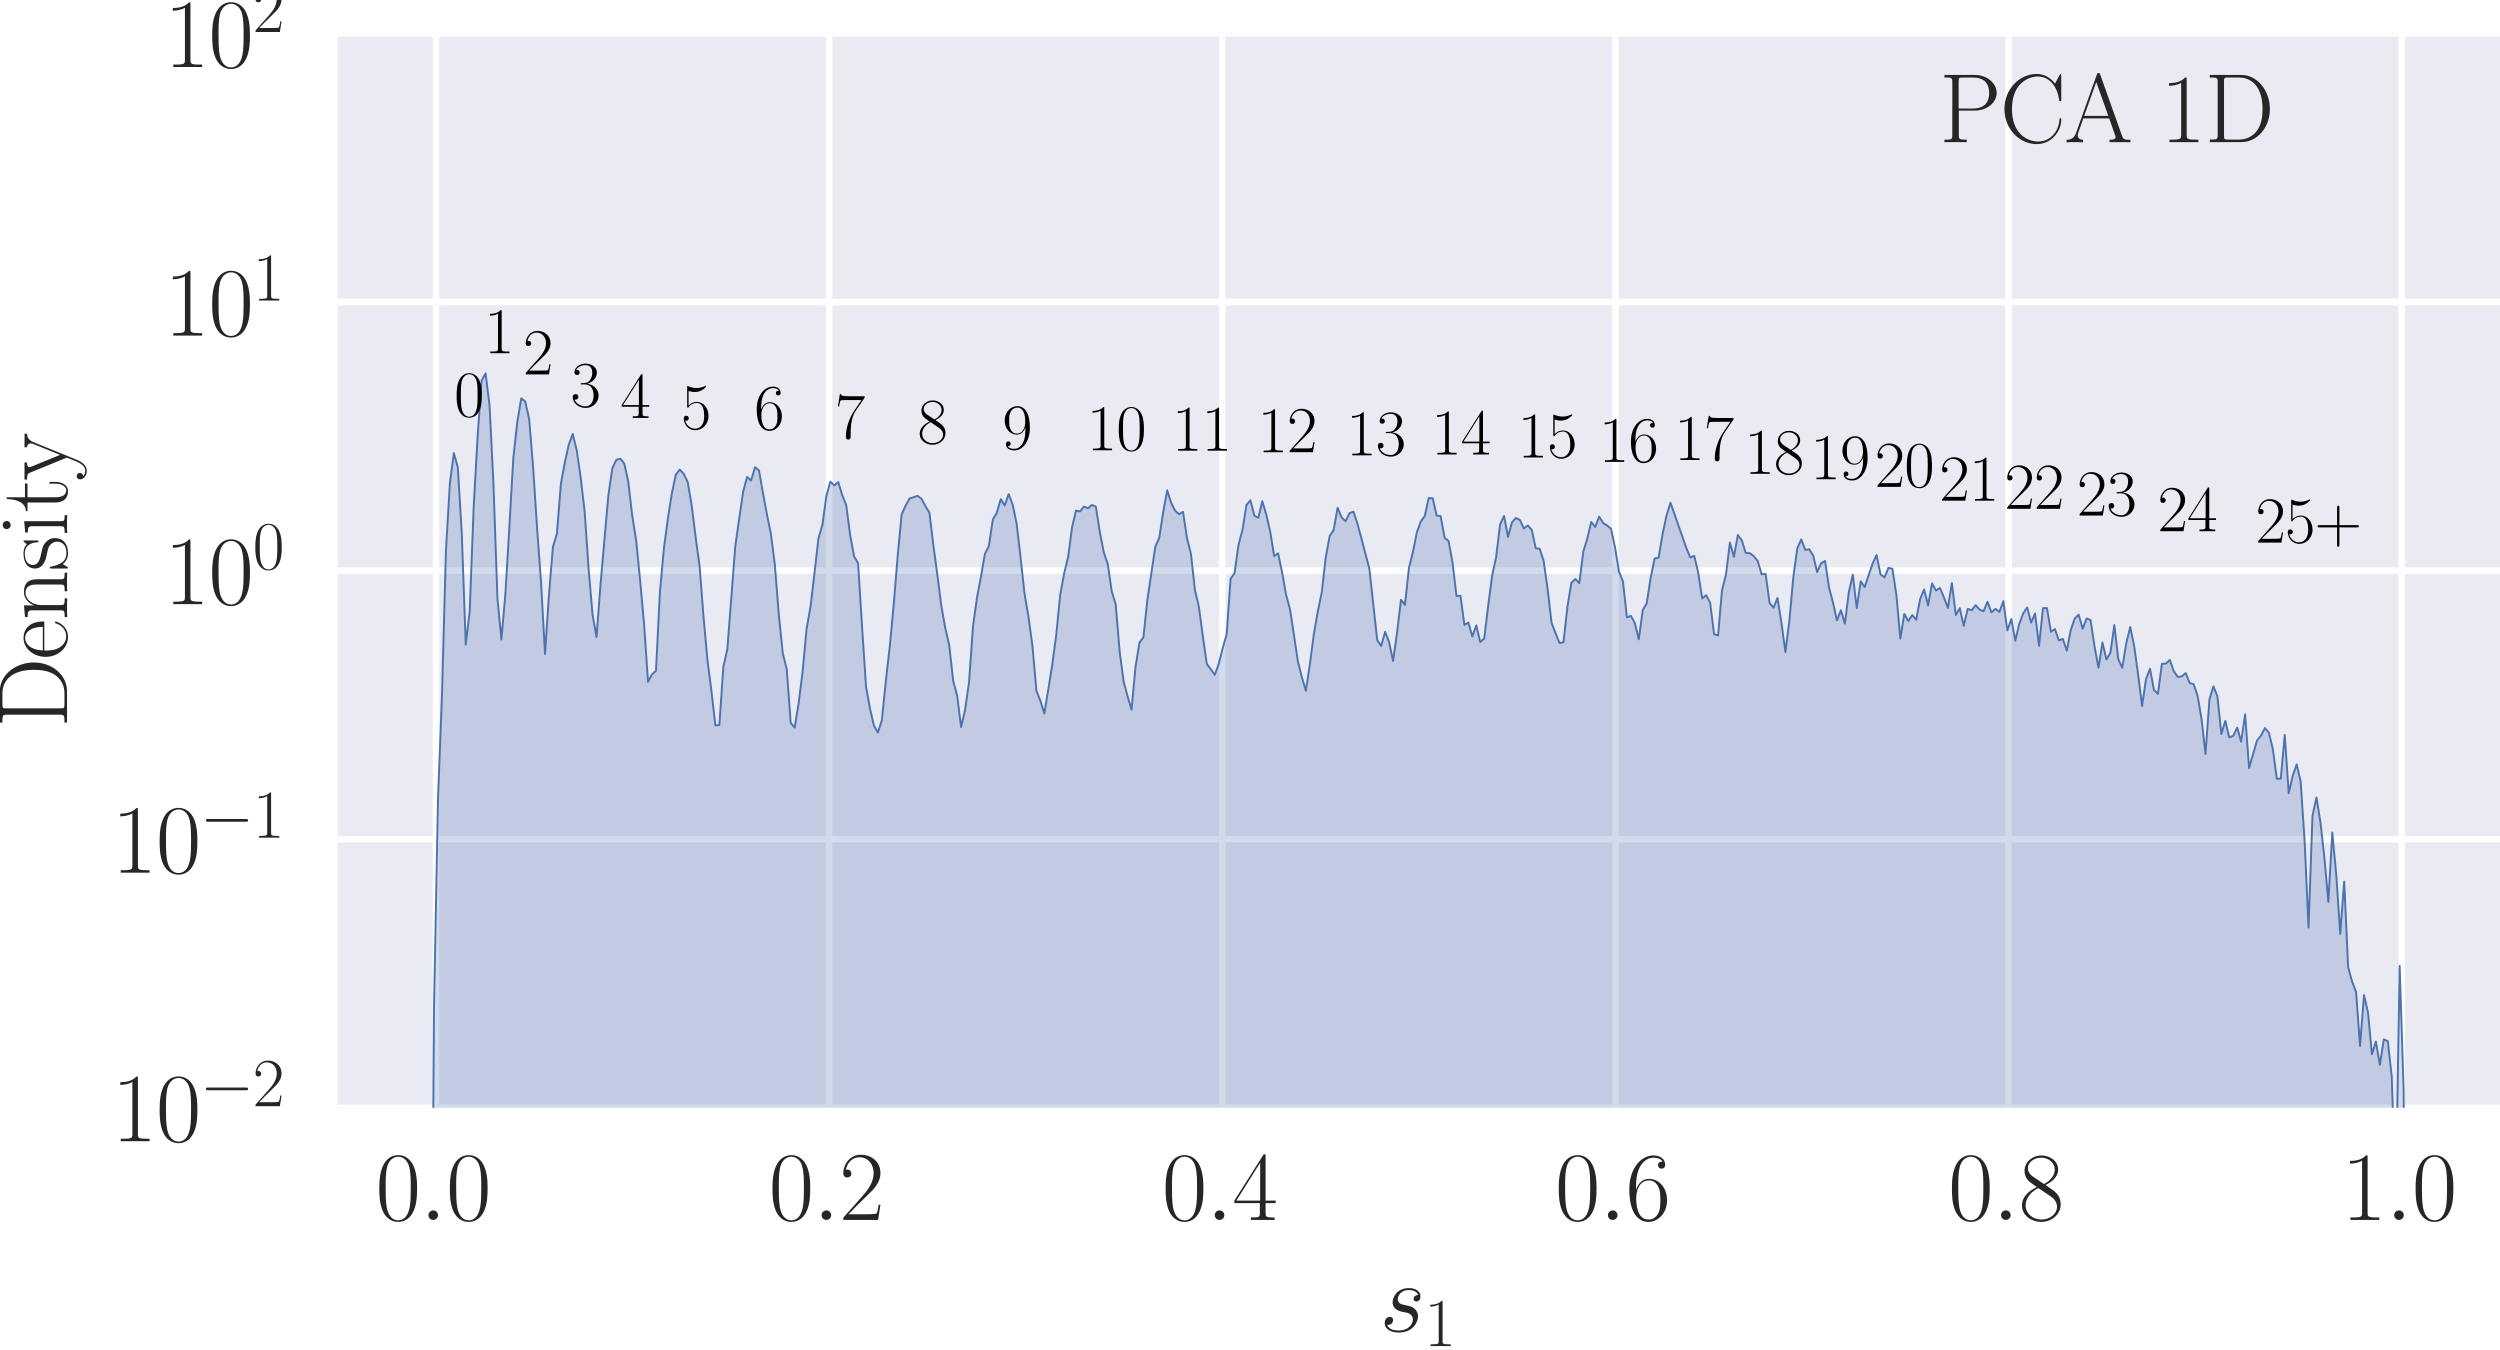 <?xml version="1.0" encoding="utf-8" standalone="no"?>
<!DOCTYPE svg PUBLIC "-//W3C//DTD SVG 1.1//EN"
  "http://www.w3.org/Graphics/SVG/1.1/DTD/svg11.dtd">
<svg xmlns:xlink="http://www.w3.org/1999/xlink" width="387.082pt" height="209.076pt" viewBox="0 0 387.082 209.076" xmlns="http://www.w3.org/2000/svg" version="1.1">
 <defs>
  <style type="text/css">*{stroke-linejoin: round; stroke-linecap: butt}</style>
 </defs>
 <g id="figure_1">
  <g id="patch_1">
   <path d="M 0 209.076 
L 387.082 209.076 
L 387.082 0 
L 0 0 
z
" style="fill: #ffffff"/>
  </g>
  <g id="axes_1">
   <g id="patch_2">
    <path d="M 52.282 171.509 
L 387.082 171.509 
L 387.082 5.189 
L 52.282 5.189 
z
" style="fill: #eaeaf2"/>
   </g>
   <g id="matplotlib.axis_1">
    <g id="xtick_1">
     <g id="line2d_1">
      <path d="M 67.501 171.509 
L 67.501 5.189 
" clip-path="url(#p3917df8121)" style="fill: none; stroke: #ffffff; stroke-linecap: round"/>
     </g>
     <g id="line2d_2"/>
     <g id="text_1">
      <!-- $\mathdefault{0.0}$ -->
      <g style="fill: #262626" transform="translate(58.152 188.887) scale(0.15 -0.15)">
       <defs>
        <path id="CMR17-30" d="M 2688 2025 
C 2688 2416 2682 3080 2413 3591 
C 2176 4039 1798 4198 1466 4198 
C 1158 4198 768 4058 525 3597 
C 269 3118 243 2524 243 2025 
C 243 1661 250 1106 448 619 
C 723 -39 1216 -128 1466 -128 
C 1760 -128 2208 -7 2470 600 
C 2662 1042 2688 1559 2688 2025 
z
M 1466 -26 
C 1056 -26 813 325 723 812 
C 653 1188 653 1738 653 2096 
C 653 2588 653 2997 736 3387 
C 858 3929 1216 4096 1466 4096 
C 1728 4096 2067 3923 2189 3400 
C 2272 3036 2278 2607 2278 2096 
C 2278 1680 2278 1169 2202 792 
C 2067 95 1690 -26 1466 -26 
z
" transform="scale(0.016)"/>
        <path id="CMMI12-3a" d="M 1178 307 
C 1178 492 1024 619 870 619 
C 685 619 557 466 557 313 
C 557 128 710 0 864 0 
C 1050 0 1178 153 1178 307 
z
" transform="scale(0.016)"/>
       </defs>
       <use xlink:href="#CMR17-30" transform="scale(0.996)"/>
       <use xlink:href="#CMMI12-3a" transform="translate(45.69 0) scale(0.996)"/>
       <use xlink:href="#CMR17-30" transform="translate(72.788 0) scale(0.996)"/>
      </g>
     </g>
    </g>
    <g id="xtick_2">
     <g id="line2d_3">
      <path d="M 128.373 171.509 
L 128.373 5.189 
" clip-path="url(#p3917df8121)" style="fill: none; stroke: #ffffff; stroke-linecap: round"/>
     </g>
     <g id="line2d_4"/>
     <g id="text_2">
      <!-- $\mathdefault{0.2}$ -->
      <g style="fill: #262626" transform="translate(119.025 188.887) scale(0.15 -0.15)">
       <defs>
        <path id="CMR17-32" d="M 2669 989 
L 2554 989 
C 2490 536 2438 459 2413 420 
C 2381 369 1920 369 1830 369 
L 602 369 
C 832 619 1280 1072 1824 1597 
C 2214 1967 2669 2402 2669 3035 
C 2669 3790 2067 4224 1395 4224 
C 691 4224 262 3604 262 3030 
C 262 2780 448 2748 525 2748 
C 589 2748 781 2787 781 3010 
C 781 3207 614 3264 525 3264 
C 486 3264 448 3258 422 3245 
C 544 3790 915 4058 1306 4058 
C 1862 4058 2227 3617 2227 3035 
C 2227 2479 1901 2000 1536 1584 
L 262 146 
L 262 0 
L 2515 0 
L 2669 989 
z
" transform="scale(0.016)"/>
       </defs>
       <use xlink:href="#CMR17-30" transform="scale(0.996)"/>
       <use xlink:href="#CMMI12-3a" transform="translate(45.69 0) scale(0.996)"/>
       <use xlink:href="#CMR17-32" transform="translate(72.788 0) scale(0.996)"/>
      </g>
     </g>
    </g>
    <g id="xtick_3">
     <g id="line2d_5">
      <path d="M 189.246 171.509 
L 189.246 5.189 
" clip-path="url(#p3917df8121)" style="fill: none; stroke: #ffffff; stroke-linecap: round"/>
     </g>
     <g id="line2d_6"/>
     <g id="text_3">
      <!-- $\mathdefault{0.4}$ -->
      <g style="fill: #262626" transform="translate(179.898 188.887) scale(0.15 -0.15)">
       <defs>
        <path id="CMR17-34" d="M 2150 4122 
C 2150 4256 2144 4256 2029 4256 
L 128 1254 
L 128 1088 
L 1779 1088 
L 1779 457 
C 1779 224 1766 160 1318 160 
L 1197 160 
L 1197 0 
C 1402 0 1747 0 1965 0 
C 2182 0 2528 0 2733 0 
L 2733 160 
L 2611 160 
C 2163 160 2150 224 2150 457 
L 2150 1088 
L 2803 1088 
L 2803 1254 
L 2150 1254 
L 2150 4122 
z
M 1798 3703 
L 1798 1254 
L 256 1254 
L 1798 3703 
z
" transform="scale(0.016)"/>
       </defs>
       <use xlink:href="#CMR17-30" transform="scale(0.996)"/>
       <use xlink:href="#CMMI12-3a" transform="translate(45.69 0) scale(0.996)"/>
       <use xlink:href="#CMR17-34" transform="translate(72.788 0) scale(0.996)"/>
      </g>
     </g>
    </g>
    <g id="xtick_4">
     <g id="line2d_7">
      <path d="M 250.119 171.509 
L 250.119 5.189 
" clip-path="url(#p3917df8121)" style="fill: none; stroke: #ffffff; stroke-linecap: round"/>
     </g>
     <g id="line2d_8"/>
     <g id="text_4">
      <!-- $\mathdefault{0.6}$ -->
      <g style="fill: #262626" transform="translate(240.77 188.887) scale(0.15 -0.15)">
       <defs>
        <path id="CMR17-36" d="M 678 2176 
C 678 3690 1395 4032 1811 4032 
C 1946 4032 2272 4009 2400 3776 
C 2298 3776 2106 3776 2106 3553 
C 2106 3381 2246 3323 2336 3323 
C 2394 3323 2566 3348 2566 3560 
C 2566 3954 2246 4179 1805 4179 
C 1043 4179 243 3390 243 1984 
C 243 253 966 -128 1478 -128 
C 2099 -128 2688 427 2688 1283 
C 2688 2081 2170 2662 1517 2662 
C 1126 2662 838 2407 678 1960 
L 678 2176 
z
M 1478 25 
C 691 25 691 1200 691 1436 
C 691 1896 909 2560 1504 2560 
C 1613 2560 1926 2560 2138 2120 
C 2253 1870 2253 1609 2253 1289 
C 2253 944 2253 690 2118 434 
C 1978 171 1773 25 1478 25 
z
" transform="scale(0.016)"/>
       </defs>
       <use xlink:href="#CMR17-30" transform="scale(0.996)"/>
       <use xlink:href="#CMMI12-3a" transform="translate(45.69 0) scale(0.996)"/>
       <use xlink:href="#CMR17-36" transform="translate(72.788 0) scale(0.996)"/>
      </g>
     </g>
    </g>
    <g id="xtick_5">
     <g id="line2d_9">
      <path d="M 310.992 171.509 
L 310.992 5.189 
" clip-path="url(#p3917df8121)" style="fill: none; stroke: #ffffff; stroke-linecap: round"/>
     </g>
     <g id="line2d_10"/>
     <g id="text_5">
      <!-- $\mathdefault{0.8}$ -->
      <g style="fill: #262626" transform="translate(301.643 188.887) scale(0.15 -0.15)">
       <defs>
        <path id="CMR17-38" d="M 1741 2264 
C 2144 2467 2554 2773 2554 3263 
C 2554 3841 1990 4179 1472 4179 
C 890 4179 378 3759 378 3180 
C 378 3021 416 2747 666 2505 
C 730 2442 998 2251 1171 2130 
C 883 1983 211 1634 211 934 
C 211 279 838 -128 1459 -128 
C 2144 -128 2720 362 2720 1010 
C 2720 1590 2330 1857 2074 2029 
L 1741 2264 
z
M 902 2822 
C 851 2854 595 3051 595 3351 
C 595 3739 998 4032 1459 4032 
C 1965 4032 2336 3676 2336 3262 
C 2336 2669 1670 2331 1638 2331 
C 1632 2331 1626 2331 1574 2370 
L 902 2822 
z
M 2080 1519 
C 2176 1449 2483 1240 2483 851 
C 2483 381 2010 25 1472 25 
C 890 25 448 438 448 940 
C 448 1443 838 1862 1280 2060 
L 2080 1519 
z
" transform="scale(0.016)"/>
       </defs>
       <use xlink:href="#CMR17-30" transform="scale(0.996)"/>
       <use xlink:href="#CMMI12-3a" transform="translate(45.69 0) scale(0.996)"/>
       <use xlink:href="#CMR17-38" transform="translate(72.788 0) scale(0.996)"/>
      </g>
     </g>
    </g>
    <g id="xtick_6">
     <g id="line2d_11">
      <path d="M 371.864 171.509 
L 371.864 5.189 
" clip-path="url(#p3917df8121)" style="fill: none; stroke: #ffffff; stroke-linecap: round"/>
     </g>
     <g id="line2d_12"/>
     <g id="text_6">
      <!-- $\mathdefault{1.0}$ -->
      <g style="fill: #262626" transform="translate(362.516 188.887) scale(0.15 -0.15)">
       <defs>
        <path id="CMR17-31" d="M 1702 4058 
C 1702 4192 1696 4192 1606 4192 
C 1357 3916 979 3827 621 3827 
C 602 3827 570 3827 563 3808 
C 557 3795 557 3782 557 3648 
C 755 3648 1088 3686 1344 3839 
L 1344 461 
C 1344 236 1331 160 781 160 
L 589 160 
L 589 0 
C 896 0 1216 0 1523 0 
C 1830 0 2150 0 2458 0 
L 2458 160 
L 2266 160 
C 1715 160 1702 230 1702 458 
L 1702 4058 
z
" transform="scale(0.016)"/>
       </defs>
       <use xlink:href="#CMR17-31" transform="scale(0.996)"/>
       <use xlink:href="#CMMI12-3a" transform="translate(45.69 0) scale(0.996)"/>
       <use xlink:href="#CMR17-30" transform="translate(72.788 0) scale(0.996)"/>
      </g>
     </g>
    </g>
    <g id="text_7">
     <!-- $s_1$ -->
     <g style="fill: #262626" transform="translate(213.621 206.17) scale(0.15 -0.15)">
      <defs>
       <path id="CMMI12-73" d="M 1459 1280 
C 1568 1261 1741 1223 1779 1216 
C 1862 1192 2150 1090 2150 783 
C 2150 586 1971 70 1229 70 
C 1094 70 614 70 486 436 
C 742 404 870 603 870 745 
C 870 880 781 950 653 950 
C 512 950 326 841 326 552 
C 326 173 710 -64 1222 -64 
C 2195 -64 2483 651 2483 984 
C 2483 1079 2483 1258 2278 1462 
C 2118 1616 1965 1648 1619 1718 
C 1446 1756 1171 1814 1171 2101 
C 1171 2229 1286 2689 1894 2689 
C 2163 2689 2426 2589 2490 2368 
C 2208 2368 2195 2125 2195 2119 
C 2195 1984 2317 1946 2374 1946 
C 2464 1946 2643 2015 2643 2281 
C 2643 2545 2400 2816 1901 2816 
C 1062 2816 838 2160 838 1899 
C 838 1414 1312 1312 1459 1280 
z
" transform="scale(0.016)"/>
      </defs>
      <use xlink:href="#CMMI12-73" transform="scale(0.996)"/>
      <use xlink:href="#CMR17-31" transform="translate(45.95 -14.944) scale(0.697)"/>
     </g>
    </g>
   </g>
   <g id="matplotlib.axis_2">
    <g id="ytick_1">
     <g id="line2d_13">
      <path d="M 52.282 171.509 
L 387.082 171.509 
" clip-path="url(#p3917df8121)" style="fill: none; stroke: #ffffff; stroke-linecap: round"/>
     </g>
     <g id="line2d_14"/>
     <g id="text_8">
      <!-- $\mathdefault{10^{-2}}$ -->
      <g style="fill: #262626" transform="translate(17.283 176.698) scale(0.15 -0.15)">
       <defs>
        <path id="CMSY10-0" d="M 4218 1472 
C 4326 1472 4442 1472 4442 1600 
C 4442 1728 4326 1728 4218 1728 
L 755 1728 
C 646 1728 531 1728 531 1600 
C 531 1472 646 1472 755 1472 
L 4218 1472 
z
" transform="scale(0.016)"/>
       </defs>
       <use xlink:href="#CMR17-31" transform="scale(0.996)"/>
       <use xlink:href="#CMR17-30" transform="translate(45.69 0) scale(0.996)"/>
       <use xlink:href="#CMSY10-0" transform="translate(91.381 36.154) scale(0.697)"/>
       <use xlink:href="#CMR17-32" transform="translate(145.622 36.154) scale(0.697)"/>
      </g>
     </g>
    </g>
    <g id="ytick_2">
     <g id="line2d_15">
      <path d="M 52.282 129.929 
L 387.082 129.929 
" clip-path="url(#p3917df8121)" style="fill: none; stroke: #ffffff; stroke-linecap: round"/>
     </g>
     <g id="line2d_16"/>
     <g id="text_9">
      <!-- $\mathdefault{10^{-1}}$ -->
      <g style="fill: #262626" transform="translate(17.283 135.118) scale(0.15 -0.15)">
       <use xlink:href="#CMR17-31" transform="scale(0.996)"/>
       <use xlink:href="#CMR17-30" transform="translate(45.69 0) scale(0.996)"/>
       <use xlink:href="#CMSY10-0" transform="translate(91.381 36.154) scale(0.697)"/>
       <use xlink:href="#CMR17-31" transform="translate(145.622 36.154) scale(0.697)"/>
      </g>
     </g>
    </g>
    <g id="ytick_3">
     <g id="line2d_17">
      <path d="M 52.282 88.349 
L 387.082 88.349 
" clip-path="url(#p3917df8121)" style="fill: none; stroke: #ffffff; stroke-linecap: round"/>
     </g>
     <g id="line2d_18"/>
     <g id="text_10">
      <!-- $\mathdefault{10^{0}}$ -->
      <g style="fill: #262626" transform="translate(25.42 93.538) scale(0.15 -0.15)">
       <use xlink:href="#CMR17-31" transform="scale(0.996)"/>
       <use xlink:href="#CMR17-30" transform="translate(45.69 0) scale(0.996)"/>
       <use xlink:href="#CMR17-30" transform="translate(91.381 36.154) scale(0.697)"/>
      </g>
     </g>
    </g>
    <g id="ytick_4">
     <g id="line2d_19">
      <path d="M 52.282 46.769 
L 387.082 46.769 
" clip-path="url(#p3917df8121)" style="fill: none; stroke: #ffffff; stroke-linecap: round"/>
     </g>
     <g id="line2d_20"/>
     <g id="text_11">
      <!-- $\mathdefault{10^{1}}$ -->
      <g style="fill: #262626" transform="translate(25.42 51.958) scale(0.15 -0.15)">
       <use xlink:href="#CMR17-31" transform="scale(0.996)"/>
       <use xlink:href="#CMR17-30" transform="translate(45.69 0) scale(0.996)"/>
       <use xlink:href="#CMR17-31" transform="translate(91.381 36.154) scale(0.697)"/>
      </g>
     </g>
    </g>
    <g id="ytick_5">
     <g id="line2d_21">
      <path d="M 52.282 5.189 
L 387.082 5.189 
" clip-path="url(#p3917df8121)" style="fill: none; stroke: #ffffff; stroke-linecap: round"/>
     </g>
     <g id="line2d_22"/>
     <g id="text_12">
      <!-- $\mathdefault{10^{2}}$ -->
      <g style="fill: #262626" transform="translate(25.42 10.378) scale(0.15 -0.15)">
       <use xlink:href="#CMR17-31" transform="scale(0.996)"/>
       <use xlink:href="#CMR17-30" transform="translate(45.69 0) scale(0.996)"/>
       <use xlink:href="#CMR17-32" transform="translate(91.381 36.154) scale(0.697)"/>
      </g>
     </g>
    </g>
    <g id="ytick_6">
     <g id="line2d_23"/>
    </g>
    <g id="ytick_7">
     <g id="line2d_24"/>
    </g>
    <g id="ytick_8">
     <g id="line2d_25"/>
    </g>
    <g id="ytick_9">
     <g id="line2d_26"/>
    </g>
    <g id="ytick_10">
     <g id="line2d_27"/>
    </g>
    <g id="ytick_11">
     <g id="line2d_28"/>
    </g>
    <g id="ytick_12">
     <g id="line2d_29"/>
    </g>
    <g id="ytick_13">
     <g id="line2d_30"/>
    </g>
    <g id="ytick_14">
     <g id="line2d_31"/>
    </g>
    <g id="ytick_15">
     <g id="line2d_32"/>
    </g>
    <g id="ytick_16">
     <g id="line2d_33"/>
    </g>
    <g id="ytick_17">
     <g id="line2d_34"/>
    </g>
    <g id="ytick_18">
     <g id="line2d_35"/>
    </g>
    <g id="ytick_19">
     <g id="line2d_36"/>
    </g>
    <g id="ytick_20">
     <g id="line2d_37"/>
    </g>
    <g id="ytick_21">
     <g id="line2d_38"/>
    </g>
    <g id="ytick_22">
     <g id="line2d_39"/>
    </g>
    <g id="ytick_23">
     <g id="line2d_40"/>
    </g>
    <g id="ytick_24">
     <g id="line2d_41"/>
    </g>
    <g id="ytick_25">
     <g id="line2d_42"/>
    </g>
    <g id="ytick_26">
     <g id="line2d_43"/>
    </g>
    <g id="ytick_27">
     <g id="line2d_44"/>
    </g>
    <g id="ytick_28">
     <g id="line2d_45"/>
    </g>
    <g id="ytick_29">
     <g id="line2d_46"/>
    </g>
    <g id="ytick_30">
     <g id="line2d_47"/>
    </g>
    <g id="ytick_31">
     <g id="line2d_48"/>
    </g>
    <g id="ytick_32">
     <g id="line2d_49"/>
    </g>
    <g id="ytick_33">
     <g id="line2d_50"/>
    </g>
    <g id="ytick_34">
     <g id="line2d_51"/>
    </g>
    <g id="ytick_35">
     <g id="line2d_52"/>
    </g>
    <g id="ytick_36">
     <g id="line2d_53"/>
    </g>
    <g id="ytick_37">
     <g id="line2d_54"/>
    </g>
    <g id="text_13">
     <!-- Density -->
     <g style="fill: #262626" transform="translate(10.378 112.674) rotate(-90) scale(0.15 -0.15)">
      <defs>
       <path id="CMR17-44" d="M 333 4352 
L 333 4186 
C 774 4186 845 4186 845 3900 
L 845 452 
C 845 166 774 166 333 166 
L 333 0 
L 2368 0 
C 3398 0 4224 943 4224 2141 
C 4224 3346 3411 4352 2368 4352 
L 333 4352 
z
M 1523 166 
C 1267 166 1254 197 1254 414 
L 1254 3938 
C 1254 4155 1267 4186 1523 4186 
L 2240 4186 
C 2771 4186 3750 3874 3750 2141 
C 3750 1242 3488 879 3366 707 
C 3213 510 2848 166 2240 166 
L 1523 166 
z
" transform="scale(0.016)"/>
       <path id="CMR17-65" d="M 2438 1472 
C 2464 1498 2464 1511 2464 1576 
C 2464 2238 2118 2816 1389 2816 
C 710 2816 173 2169 173 1383 
C 173 551 781 -64 1459 -64 
C 2176 -64 2458 607 2458 740 
C 2458 784 2419 784 2406 784 
C 2362 784 2355 771 2330 696 
C 2189 265 1837 51 1504 51 
C 1229 51 954 203 781 480 
C 582 803 582 1176 582 1472 
L 2438 1472 
z
M 589 1568 
C 634 2505 1126 2714 1382 2714 
C 1818 2714 2112 2297 2118 1568 
L 589 1568 
z
" transform="scale(0.016)"/>
       <path id="CMR17-6e" d="M 2656 1933 
C 2656 2259 2592 2790 1837 2790 
C 1331 2790 1069 2400 973 2144 
L 966 2144 
L 966 2790 
L 211 2720 
L 211 2554 
C 589 2554 646 2515 646 2208 
L 646 428 
C 646 184 621 153 211 153 
L 211 -13 
C 365 0 646 0 813 0 
C 979 0 1267 0 1421 -13 
L 1421 153 
C 1011 153 986 178 986 428 
L 986 1658 
C 986 2247 1344 2688 1792 2688 
C 2266 2688 2317 2266 2317 1958 
L 2317 428 
C 2317 184 2291 153 1882 153 
L 1882 -13 
C 2035 0 2317 0 2483 0 
C 2650 0 2938 0 3091 -13 
L 3091 153 
C 2682 153 2656 178 2656 428 
L 2656 1933 
z
" transform="scale(0.016)"/>
       <path id="CMR17-73" d="M 1978 2697 
C 1978 2813 1971 2819 1933 2819 
C 1907 2819 1901 2813 1824 2717 
C 1805 2691 1747 2626 1728 2601 
C 1523 2819 1235 2819 1126 2819 
C 416 2819 160 2447 160 2076 
C 160 1498 813 1365 998 1325 
C 1402 1243 1542 1217 1677 1101 
C 1760 1025 1901 884 1901 654 
C 1901 384 1747 38 1158 38 
C 602 38 403 460 288 1021 
C 269 1110 269 1117 218 1117 
C 166 1117 160 1110 160 983 
L 160 63 
C 160 -51 166 -58 205 -58 
C 237 -58 243 -51 275 0 
C 314 57 410 211 448 276 
C 576 103 800 -64 1158 -64 
C 1792 -64 2131 283 2131 784 
C 2131 1112 1958 1285 1875 1362 
C 1683 1561 1459 1606 1190 1657 
C 838 1735 390 1825 390 2217 
C 390 2383 480 2737 1126 2737 
C 1811 2737 1850 2094 1862 1888 
C 1869 1856 1901 1849 1920 1849 
C 1978 1849 1978 1869 1978 1978 
L 1978 2697 
z
" transform="scale(0.016)"/>
       <path id="CMR17-69" d="M 992 3909 
C 992 4049 877 4170 730 4170 
C 589 4170 467 4056 467 3909 
C 467 3769 582 3648 730 3648 
C 870 3648 992 3763 992 3909 
z
M 243 2706 
L 243 2541 
C 602 2541 653 2502 653 2197 
L 653 427 
C 653 184 627 153 218 153 
L 218 -13 
C 371 0 646 0 806 0 
C 960 0 1222 0 1370 -13 
L 1370 153 
C 992 153 979 191 979 420 
L 979 2776 
L 243 2706 
z
" transform="scale(0.016)"/>
       <path id="CMR17-74" d="M 966 2560 
L 1862 2560 
L 1862 2725 
L 966 2725 
L 966 3904 
L 851 3904 
C 838 3245 614 2668 70 2668 
L 70 2560 
L 627 2560 
L 627 771 
C 627 650 627 -64 1370 -64 
C 1747 -64 1965 306 1965 777 
L 1965 1140 
L 1850 1140 
L 1850 783 
C 1850 344 1677 51 1408 51 
C 1222 51 966 178 966 758 
L 966 2560 
z
" transform="scale(0.016)"/>
       <path id="CMR17-79" d="M 2496 2197 
C 2656 2586 2944 2586 3034 2586 
L 3034 2752 
C 2912 2752 2752 2752 2630 2752 
C 2496 2752 2285 2752 2157 2758 
L 2157 2592 
C 2400 2573 2406 2394 2406 2343 
C 2406 2280 2394 2248 2362 2171 
L 1664 449 
L 902 2306 
C 870 2382 870 2426 870 2433 
C 870 2573 1018 2586 1171 2586 
L 1171 2758 
C 1018 2752 742 2752 582 2752 
C 410 2752 205 2752 64 2758 
L 64 2586 
C 410 2586 448 2554 531 2350 
L 1485 15 
C 1197 -738 1030 -1178 627 -1178 
C 557 -1178 397 -1159 282 -1044 
C 429 -1031 493 -942 493 -833 
C 493 -725 416 -629 288 -629 
C 147 -629 77 -725 77 -840 
C 77 -1095 339 -1280 627 -1280 
C 998 -1280 1229 -922 1357 -604 
L 2496 2197 
z
" transform="scale(0.016)"/>
      </defs>
      <use xlink:href="#CMR17-44" transform="scale(0.996)"/>
      <use xlink:href="#CMR17-65" transform="translate(70.394 0) scale(0.996)"/>
      <use xlink:href="#CMR17-6e" transform="translate(110.879 0) scale(0.996)"/>
      <use xlink:href="#CMR17-73" transform="translate(161.775 0) scale(0.996)"/>
      <use xlink:href="#CMR17-69" transform="translate(197.576 0) scale(0.996)"/>
      <use xlink:href="#CMR17-74" transform="translate(222.447 0) scale(0.996)"/>
      <use xlink:href="#CMR17-79" transform="translate(255.125 0) scale(0.996)"/>
     </g>
    </g>
   </g>
   <g id="PolyCollection_1">
    <path d="M 66.589 241.73 
L 66.589 41668.349 
L 67.203 41668.349 
L 67.817 41668.349 
L 68.43 41668.349 
L 69.044 41668.349 
L 69.657 41668.349 
L 70.271 41668.349 
L 70.885 41668.349 
L 71.498 41668.349 
L 72.112 41668.349 
L 72.725 41668.349 
L 73.339 41668.349 
L 73.953 41668.349 
L 74.566 41668.349 
L 75.18 41668.349 
L 75.793 41668.349 
L 76.407 41668.349 
L 77.021 41668.349 
L 77.634 41668.349 
L 78.248 41668.349 
L 78.861 41668.349 
L 79.475 41668.349 
L 80.089 41668.349 
L 80.702 41668.349 
L 81.316 41668.349 
L 81.929 41668.349 
L 82.543 41668.349 
L 83.157 41668.349 
L 83.77 41668.349 
L 84.384 41668.349 
L 84.997 41668.349 
L 85.611 41668.349 
L 86.225 41668.349 
L 86.838 41668.349 
L 87.452 41668.349 
L 88.065 41668.349 
L 88.679 41668.349 
L 89.293 41668.349 
L 89.906 41668.349 
L 90.52 41668.349 
L 91.133 41668.349 
L 91.747 41668.349 
L 92.361 41668.349 
L 92.974 41668.349 
L 93.588 41668.349 
L 94.201 41668.349 
L 94.815 41668.349 
L 95.429 41668.349 
L 96.042 41668.349 
L 96.656 41668.349 
L 97.269 41668.349 
L 97.883 41668.349 
L 98.497 41668.349 
L 99.11 41668.349 
L 99.724 41668.349 
L 100.337 41668.349 
L 100.951 41668.349 
L 101.565 41668.349 
L 102.178 41668.349 
L 102.792 41668.349 
L 103.405 41668.349 
L 104.019 41668.349 
L 104.633 41668.349 
L 105.246 41668.349 
L 105.86 41668.349 
L 106.473 41668.349 
L 107.087 41668.349 
L 107.701 41668.349 
L 108.314 41668.349 
L 108.928 41668.349 
L 109.541 41668.349 
L 110.155 41668.349 
L 110.769 41668.349 
L 111.382 41668.349 
L 111.996 41668.349 
L 112.609 41668.349 
L 113.223 41668.349 
L 113.837 41668.349 
L 114.45 41668.349 
L 115.064 41668.349 
L 115.677 41668.349 
L 116.291 41668.349 
L 116.905 41668.349 
L 117.518 41668.349 
L 118.132 41668.349 
L 118.745 41668.349 
L 119.359 41668.349 
L 119.973 41668.349 
L 120.586 41668.349 
L 121.2 41668.349 
L 121.813 41668.349 
L 122.427 41668.349 
L 123.041 41668.349 
L 123.654 41668.349 
L 124.268 41668.349 
L 124.881 41668.349 
L 125.495 41668.349 
L 126.109 41668.349 
L 126.722 41668.349 
L 127.336 41668.349 
L 127.949 41668.349 
L 128.563 41668.349 
L 129.177 41668.349 
L 129.79 41668.349 
L 130.404 41668.349 
L 131.017 41668.349 
L 131.631 41668.349 
L 132.245 41668.349 
L 132.858 41668.349 
L 133.472 41668.349 
L 134.085 41668.349 
L 134.699 41668.349 
L 135.313 41668.349 
L 135.926 41668.349 
L 136.54 41668.349 
L 137.153 41668.349 
L 137.767 41668.349 
L 138.381 41668.349 
L 138.994 41668.349 
L 139.608 41668.349 
L 140.221 41668.349 
L 140.835 41668.349 
L 141.449 41668.349 
L 142.062 41668.349 
L 142.676 41668.349 
L 143.289 41668.349 
L 143.903 41668.349 
L 144.517 41668.349 
L 145.13 41668.349 
L 145.744 41668.349 
L 146.357 41668.349 
L 146.971 41668.349 
L 147.585 41668.349 
L 148.198 41668.349 
L 148.812 41668.349 
L 149.425 41668.349 
L 150.039 41668.349 
L 150.653 41668.349 
L 151.266 41668.349 
L 151.88 41668.349 
L 152.493 41668.349 
L 153.107 41668.349 
L 153.721 41668.349 
L 154.334 41668.349 
L 154.948 41668.349 
L 155.561 41668.349 
L 156.175 41668.349 
L 156.789 41668.349 
L 157.402 41668.349 
L 158.016 41668.349 
L 158.629 41668.349 
L 159.243 41668.349 
L 159.857 41668.349 
L 160.47 41668.349 
L 161.084 41668.349 
L 161.697 41668.349 
L 162.311 41668.349 
L 162.925 41668.349 
L 163.538 41668.349 
L 164.152 41668.349 
L 164.765 41668.349 
L 165.379 41668.349 
L 165.993 41668.349 
L 166.606 41668.349 
L 167.22 41668.349 
L 167.833 41668.349 
L 168.447 41668.349 
L 169.061 41668.349 
L 169.674 41668.349 
L 170.288 41668.349 
L 170.901 41668.349 
L 171.515 41668.349 
L 172.129 41668.349 
L 172.742 41668.349 
L 173.356 41668.349 
L 173.969 41668.349 
L 174.583 41668.349 
L 175.197 41668.349 
L 175.81 41668.349 
L 176.424 41668.349 
L 177.037 41668.349 
L 177.651 41668.349 
L 178.265 41668.349 
L 178.878 41668.349 
L 179.492 41668.349 
L 180.105 41668.349 
L 180.719 41668.349 
L 181.333 41668.349 
L 181.946 41668.349 
L 182.56 41668.349 
L 183.173 41668.349 
L 183.787 41668.349 
L 184.401 41668.349 
L 185.014 41668.349 
L 185.628 41668.349 
L 186.241 41668.349 
L 186.855 41668.349 
L 187.469 41668.349 
L 188.082 41668.349 
L 188.696 41668.349 
L 189.309 41668.349 
L 189.923 41668.349 
L 190.537 41668.349 
L 191.15 41668.349 
L 191.764 41668.349 
L 192.377 41668.349 
L 192.991 41668.349 
L 193.604 41668.349 
L 194.218 41668.349 
L 194.832 41668.349 
L 195.445 41668.349 
L 196.059 41668.349 
L 196.672 41668.349 
L 197.286 41668.349 
L 197.9 41668.349 
L 198.513 41668.349 
L 199.127 41668.349 
L 199.74 41668.349 
L 200.354 41668.349 
L 200.968 41668.349 
L 201.581 41668.349 
L 202.195 41668.349 
L 202.808 41668.349 
L 203.422 41668.349 
L 204.036 41668.349 
L 204.649 41668.349 
L 205.263 41668.349 
L 205.876 41668.349 
L 206.49 41668.349 
L 207.104 41668.349 
L 207.717 41668.349 
L 208.331 41668.349 
L 208.944 41668.349 
L 209.558 41668.349 
L 210.172 41668.349 
L 210.785 41668.349 
L 211.399 41668.349 
L 212.012 41668.349 
L 212.626 41668.349 
L 213.24 41668.349 
L 213.853 41668.349 
L 214.467 41668.349 
L 215.08 41668.349 
L 215.694 41668.349 
L 216.308 41668.349 
L 216.921 41668.349 
L 217.535 41668.349 
L 218.148 41668.349 
L 218.762 41668.349 
L 219.376 41668.349 
L 219.989 41668.349 
L 220.603 41668.349 
L 221.216 41668.349 
L 221.83 41668.349 
L 222.444 41668.349 
L 223.057 41668.349 
L 223.671 41668.349 
L 224.284 41668.349 
L 224.898 41668.349 
L 225.512 41668.349 
L 226.125 41668.349 
L 226.739 41668.349 
L 227.352 41668.349 
L 227.966 41668.349 
L 228.58 41668.349 
L 229.193 41668.349 
L 229.807 41668.349 
L 230.42 41668.349 
L 231.034 41668.349 
L 231.648 41668.349 
L 232.261 41668.349 
L 232.875 41668.349 
L 233.488 41668.349 
L 234.102 41668.349 
L 234.716 41668.349 
L 235.329 41668.349 
L 235.943 41668.349 
L 236.556 41668.349 
L 237.17 41668.349 
L 237.784 41668.349 
L 238.397 41668.349 
L 239.011 41668.349 
L 239.624 41668.349 
L 240.238 41668.349 
L 240.852 41668.349 
L 241.465 41668.349 
L 242.079 41668.349 
L 242.692 41668.349 
L 243.306 41668.349 
L 243.92 41668.349 
L 244.533 41668.349 
L 245.147 41668.349 
L 245.76 41668.349 
L 246.374 41668.349 
L 246.988 41668.349 
L 247.601 41668.349 
L 248.215 41668.349 
L 248.828 41668.349 
L 249.442 41668.349 
L 250.056 41668.349 
L 250.669 41668.349 
L 251.283 41668.349 
L 251.896 41668.349 
L 252.51 41668.349 
L 253.124 41668.349 
L 253.737 41668.349 
L 254.351 41668.349 
L 254.964 41668.349 
L 255.578 41668.349 
L 256.192 41668.349 
L 256.805 41668.349 
L 257.419 41668.349 
L 258.032 41668.349 
L 258.646 41668.349 
L 259.26 41668.349 
L 259.873 41668.349 
L 260.487 41668.349 
L 261.1 41668.349 
L 261.714 41668.349 
L 262.328 41668.349 
L 262.941 41668.349 
L 263.555 41668.349 
L 264.168 41668.349 
L 264.782 41668.349 
L 265.396 41668.349 
L 266.009 41668.349 
L 266.623 41668.349 
L 267.236 41668.349 
L 267.85 41668.349 
L 268.464 41668.349 
L 269.077 41668.349 
L 269.691 41668.349 
L 270.304 41668.349 
L 270.918 41668.349 
L 271.532 41668.349 
L 272.145 41668.349 
L 272.759 41668.349 
L 273.372 41668.349 
L 273.986 41668.349 
L 274.6 41668.349 
L 275.213 41668.349 
L 275.827 41668.349 
L 276.44 41668.349 
L 277.054 41668.349 
L 277.668 41668.349 
L 278.281 41668.349 
L 278.895 41668.349 
L 279.508 41668.349 
L 280.122 41668.349 
L 280.736 41668.349 
L 281.349 41668.349 
L 281.963 41668.349 
L 282.576 41668.349 
L 283.19 41668.349 
L 283.804 41668.349 
L 284.417 41668.349 
L 285.031 41668.349 
L 285.644 41668.349 
L 286.258 41668.349 
L 286.872 41668.349 
L 287.485 41668.349 
L 288.099 41668.349 
L 288.712 41668.349 
L 289.326 41668.349 
L 289.94 41668.349 
L 290.553 41668.349 
L 291.167 41668.349 
L 291.78 41668.349 
L 292.394 41668.349 
L 293.008 41668.349 
L 293.621 41668.349 
L 294.235 41668.349 
L 294.848 41668.349 
L 295.462 41668.349 
L 296.076 41668.349 
L 296.689 41668.349 
L 297.303 41668.349 
L 297.916 41668.349 
L 298.53 41668.349 
L 299.144 41668.349 
L 299.757 41668.349 
L 300.371 41668.349 
L 300.984 41668.349 
L 301.598 41668.349 
L 302.212 41668.349 
L 302.825 41668.349 
L 303.439 41668.349 
L 304.052 41668.349 
L 304.666 41668.349 
L 305.28 41668.349 
L 305.893 41668.349 
L 306.507 41668.349 
L 307.12 41668.349 
L 307.734 41668.349 
L 308.348 41668.349 
L 308.961 41668.349 
L 309.575 41668.349 
L 310.188 41668.349 
L 310.802 41668.349 
L 311.416 41668.349 
L 312.029 41668.349 
L 312.643 41668.349 
L 313.256 41668.349 
L 313.87 41668.349 
L 314.484 41668.349 
L 315.097 41668.349 
L 315.711 41668.349 
L 316.324 41668.349 
L 316.938 41668.349 
L 317.552 41668.349 
L 318.165 41668.349 
L 318.779 41668.349 
L 319.392 41668.349 
L 320.006 41668.349 
L 320.62 41668.349 
L 321.233 41668.349 
L 321.847 41668.349 
L 322.46 41668.349 
L 323.074 41668.349 
L 323.688 41668.349 
L 324.301 41668.349 
L 324.915 41668.349 
L 325.528 41668.349 
L 326.142 41668.349 
L 326.756 41668.349 
L 327.369 41668.349 
L 327.983 41668.349 
L 328.596 41668.349 
L 329.21 41668.349 
L 329.824 41668.349 
L 330.437 41668.349 
L 331.051 41668.349 
L 331.664 41668.349 
L 332.278 41668.349 
L 332.892 41668.349 
L 333.505 41668.349 
L 334.119 41668.349 
L 334.732 41668.349 
L 335.346 41668.349 
L 335.959 41668.349 
L 336.573 41668.349 
L 337.187 41668.349 
L 337.8 41668.349 
L 338.414 41668.349 
L 339.027 41668.349 
L 339.641 41668.349 
L 340.255 41668.349 
L 340.868 41668.349 
L 341.482 41668.349 
L 342.095 41668.349 
L 342.709 41668.349 
L 343.323 41668.349 
L 343.936 41668.349 
L 344.55 41668.349 
L 345.163 41668.349 
L 345.777 41668.349 
L 346.391 41668.349 
L 347.004 41668.349 
L 347.618 41668.349 
L 348.231 41668.349 
L 348.845 41668.349 
L 349.459 41668.349 
L 350.072 41668.349 
L 350.686 41668.349 
L 351.299 41668.349 
L 351.913 41668.349 
L 352.527 41668.349 
L 353.14 41668.349 
L 353.754 41668.349 
L 354.367 41668.349 
L 354.981 41668.349 
L 355.595 41668.349 
L 356.208 41668.349 
L 356.822 41668.349 
L 357.435 41668.349 
L 358.049 41668.349 
L 358.663 41668.349 
L 359.276 41668.349 
L 359.89 41668.349 
L 360.503 41668.349 
L 361.117 41668.349 
L 361.731 41668.349 
L 362.344 41668.349 
L 362.958 41668.349 
L 363.571 41668.349 
L 364.185 41668.349 
L 364.799 41668.349 
L 365.412 41668.349 
L 366.026 41668.349 
L 366.639 41668.349 
L 367.253 41668.349 
L 367.867 41668.349 
L 368.48 41668.349 
L 369.094 41668.349 
L 369.707 41668.349 
L 370.321 41668.349 
L 370.935 41668.349 
L 371.548 41668.349 
L 372.162 41668.349 
L 372.775 41668.349 
L 372.775 246.892 
L 372.775 246.892 
L 372.162 168.714 
L 371.548 149.563 
L 370.935 185.888 
L 370.321 166.685 
L 369.707 161.204 
L 369.094 160.936 
L 368.48 164.863 
L 367.867 161.273 
L 367.253 163.225 
L 366.639 156.747 
L 366.026 154.074 
L 365.412 161.957 
L 364.799 153.6 
L 364.185 151.976 
L 363.571 149.764 
L 362.958 136.514 
L 362.344 144.592 
L 361.731 135.502 
L 361.117 128.897 
L 360.503 139.634 
L 359.89 132.778 
L 359.276 127.283 
L 358.663 123.483 
L 358.049 126.317 
L 357.435 143.617 
L 356.822 130.061 
L 356.208 120.956 
L 355.595 118.353 
L 354.981 120.153 
L 354.367 122.805 
L 353.754 113.784 
L 353.14 120.561 
L 352.527 120.579 
L 351.913 116.013 
L 351.299 113.43 
L 350.686 112.729 
L 350.072 113.906 
L 349.459 114.668 
L 348.845 116.779 
L 348.231 118.919 
L 347.618 110.608 
L 347.004 114.831 
L 346.391 112.665 
L 345.777 113.94 
L 345.163 114.17 
L 344.55 111.625 
L 343.936 113.649 
L 343.323 107.796 
L 342.709 106.267 
L 342.095 108.284 
L 341.482 116.738 
L 340.868 111.31 
L 340.255 107.698 
L 339.641 105.927 
L 339.027 105.741 
L 338.414 104.215 
L 337.8 104.746 
L 337.187 104.799 
L 336.573 103.93 
L 335.959 102.174 
L 335.346 102.745 
L 334.732 102.784 
L 334.119 107.425 
L 333.505 106.845 
L 332.892 103.555 
L 332.278 105.114 
L 331.664 109.308 
L 331.051 104.435 
L 330.437 100.008 
L 329.824 97.088 
L 329.21 99.631 
L 328.596 103.401 
L 327.983 102.062 
L 327.369 96.773 
L 326.756 101.084 
L 326.142 102.097 
L 325.528 99.482 
L 324.915 103.377 
L 324.301 100.09 
L 323.688 96.012 
L 323.074 95.762 
L 322.46 97.353 
L 321.847 95.161 
L 321.233 95.779 
L 320.62 97.542 
L 320.006 100.738 
L 319.392 98.93 
L 318.779 99.156 
L 318.165 97.401 
L 317.552 97.821 
L 316.938 94.149 
L 316.324 94.163 
L 315.711 99.99 
L 315.097 94.986 
L 314.484 96.409 
L 313.87 94.053 
L 313.256 94.974 
L 312.643 96.618 
L 312.029 99.207 
L 311.416 95.843 
L 310.802 97.612 
L 310.188 93.089 
L 309.575 94.741 
L 308.961 94.272 
L 308.348 94.82 
L 307.734 93.18 
L 307.12 94.636 
L 306.507 94.381 
L 305.893 93.7 
L 305.28 94.488 
L 304.666 94.277 
L 304.052 96.899 
L 303.439 94.174 
L 302.825 95.221 
L 302.212 90.271 
L 301.598 94.132 
L 300.984 92.481 
L 300.371 91.046 
L 299.757 91.426 
L 299.144 90.335 
L 298.53 93.725 
L 297.916 91.268 
L 297.303 92.753 
L 296.689 95.952 
L 296.076 95.241 
L 295.462 96.149 
L 294.848 95.056 
L 294.235 98.864 
L 293.621 92.093 
L 293.008 88.067 
L 292.394 87.929 
L 291.78 89.39 
L 291.167 88.937 
L 290.553 85.94 
L 289.94 87.257 
L 289.326 89.062 
L 288.712 90.887 
L 288.099 90.012 
L 287.485 94.152 
L 286.872 88.976 
L 286.258 91.709 
L 285.644 96.547 
L 285.031 94.483 
L 284.417 96.056 
L 283.804 93.296 
L 283.19 90.949 
L 282.576 86.848 
L 281.963 87.228 
L 281.349 88.577 
L 280.736 85.996 
L 280.122 85.036 
L 279.508 85.141 
L 278.895 83.516 
L 278.281 84.898 
L 277.668 89.329 
L 277.054 96.107 
L 276.44 100.97 
L 275.827 96.432 
L 275.213 92.586 
L 274.6 94.106 
L 273.986 93.338 
L 273.372 88.858 
L 272.759 88.919 
L 272.145 86.858 
L 271.532 86.101 
L 270.918 85.652 
L 270.304 85.617 
L 269.691 83.675 
L 269.077 82.838 
L 268.464 86.219 
L 267.85 83.999 
L 267.236 88.975 
L 266.623 91.397 
L 266.009 98.395 
L 265.396 98.195 
L 264.782 93.311 
L 264.168 92.149 
L 263.555 92.668 
L 262.941 88.682 
L 262.328 86.059 
L 261.714 86.319 
L 261.1 84.866 
L 260.487 83.09 
L 259.873 81.37 
L 259.26 79.566 
L 258.646 77.84 
L 258.032 79.824 
L 257.419 82.704 
L 256.805 86.37 
L 256.192 86.471 
L 255.578 89.45 
L 254.964 93.425 
L 254.351 94.474 
L 253.737 98.986 
L 253.124 96.479 
L 252.51 95.355 
L 251.896 95.589 
L 251.283 90.02 
L 250.669 88.485 
L 250.056 84.743 
L 249.442 81.881 
L 248.828 81.36 
L 248.215 80.983 
L 247.601 79.989 
L 246.988 81.602 
L 246.374 80.815 
L 245.76 83.404 
L 245.147 85.411 
L 244.533 90.304 
L 243.92 89.647 
L 243.306 90.225 
L 242.692 93.933 
L 242.079 99.441 
L 241.465 99.559 
L 240.852 98.046 
L 240.238 96.462 
L 239.624 91.235 
L 239.011 86.864 
L 238.397 84.972 
L 237.784 84.907 
L 237.17 82.058 
L 236.556 81.357 
L 235.943 81.831 
L 235.329 80.512 
L 234.716 80.199 
L 234.102 80.874 
L 233.488 83.13 
L 232.875 79.882 
L 232.261 81.201 
L 231.648 86.275 
L 231.034 89.128 
L 230.42 93.773 
L 229.807 98.867 
L 229.193 99.413 
L 228.58 96.829 
L 227.966 98.544 
L 227.352 96.393 
L 226.739 96.76 
L 226.125 92.25 
L 225.512 92.27 
L 224.898 87.111 
L 224.284 83.748 
L 223.671 83.268 
L 223.057 79.924 
L 222.444 79.831 
L 221.83 77.153 
L 221.216 77.113 
L 220.603 79.881 
L 219.989 80.758 
L 219.376 82.412 
L 218.762 85.503 
L 218.148 87.936 
L 217.535 93.661 
L 216.921 92.874 
L 216.308 97.984 
L 215.694 102.346 
L 215.08 99.418 
L 214.467 97.824 
L 213.853 100.012 
L 213.24 99.11 
L 212.626 93.541 
L 212.012 87.996 
L 211.399 85.684 
L 210.785 83.332 
L 210.172 81.078 
L 209.558 79.225 
L 208.944 79.449 
L 208.331 80.706 
L 207.717 80.086 
L 207.104 78.623 
L 206.49 82.057 
L 205.876 83 
L 205.263 86.348 
L 204.649 91.731 
L 204.036 94.69 
L 203.422 98.227 
L 202.808 102.872 
L 202.195 106.945 
L 201.581 104.89 
L 200.968 102.467 
L 200.354 98.391 
L 199.74 94.35 
L 199.127 92.098 
L 198.513 88.669 
L 197.9 85.668 
L 197.286 86.098 
L 196.672 82.327 
L 196.059 79.668 
L 195.445 77.612 
L 194.832 80.169 
L 194.218 79.863 
L 193.604 77.463 
L 192.991 78.188 
L 192.377 82.047 
L 191.764 84.352 
L 191.15 88.735 
L 190.537 89.616 
L 189.923 98.215 
L 189.309 100.362 
L 188.696 102.795 
L 188.082 104.489 
L 187.469 103.605 
L 186.855 102.814 
L 186.241 98.535 
L 185.628 93.967 
L 185.014 91.368 
L 184.401 85.781 
L 183.787 83.339 
L 183.173 79.251 
L 182.56 79.617 
L 181.946 79.07 
L 181.333 77.846 
L 180.719 75.916 
L 180.105 79.28 
L 179.492 83.27 
L 178.878 84.656 
L 178.265 88.769 
L 177.651 92.904 
L 177.037 98.678 
L 176.424 99.501 
L 175.81 103.28 
L 175.197 109.862 
L 174.583 107.82 
L 173.969 105.498 
L 173.356 100.842 
L 172.742 93.561 
L 172.129 91.538 
L 171.515 87.317 
L 170.901 85.514 
L 170.288 82.357 
L 169.674 78.454 
L 169.061 78.18 
L 168.447 78.702 
L 167.833 78.427 
L 167.22 79.197 
L 166.606 79.052 
L 165.993 81.62 
L 165.379 86.269 
L 164.765 88.778 
L 164.152 92.127 
L 163.538 98.329 
L 162.925 102.9 
L 162.311 106.744 
L 161.697 110.455 
L 161.084 108.502 
L 160.47 106.951 
L 159.857 100.043 
L 159.243 95.486 
L 158.629 91.929 
L 158.016 86.305 
L 157.402 81.043 
L 156.789 78.106 
L 156.175 76.511 
L 155.561 78.271 
L 154.948 77.286 
L 154.334 79.411 
L 153.721 80.451 
L 153.107 84.557 
L 152.493 85.763 
L 151.88 89.33 
L 151.266 92.573 
L 150.653 96.958 
L 150.039 105.612 
L 149.425 109.916 
L 148.812 112.577 
L 148.198 107.699 
L 147.585 105.428 
L 146.971 99.9 
L 146.357 97.233 
L 145.744 93.802 
L 145.13 88.959 
L 144.517 84.433 
L 143.903 79.369 
L 143.289 78.367 
L 142.676 77.226 
L 142.062 76.773 
L 141.449 76.987 
L 140.835 77.18 
L 140.221 78.29 
L 139.608 79.639 
L 138.994 86.03 
L 138.381 93.557 
L 137.767 100.073 
L 137.153 105.473 
L 136.54 111.525 
L 135.926 113.419 
L 135.313 112.343 
L 134.699 109.688 
L 134.085 106.281 
L 133.472 97.002 
L 132.858 87.204 
L 132.245 86.167 
L 131.631 82.856 
L 131.017 78.183 
L 130.404 76.672 
L 129.79 74.643 
L 129.177 75.16 
L 128.563 74.579 
L 127.949 76.787 
L 127.336 81.251 
L 126.722 83.376 
L 126.109 88.732 
L 125.495 93.938 
L 124.881 97.356 
L 124.268 104.036 
L 123.654 108.874 
L 123.041 112.658 
L 122.427 111.922 
L 121.813 103.593 
L 121.2 101.168 
L 120.586 95.181 
L 119.973 87.447 
L 119.359 82.647 
L 118.745 79.639 
L 118.132 76.356 
L 117.518 72.843 
L 116.905 72.337 
L 116.291 74.399 
L 115.677 73.838 
L 115.064 76.145 
L 114.45 80.314 
L 113.837 84.659 
L 113.223 92.65 
L 112.609 100.582 
L 111.996 103.255 
L 111.382 112.253 
L 110.769 112.329 
L 110.155 107.009 
L 109.541 102.236 
L 108.928 95.509 
L 108.314 87.611 
L 107.701 83.121 
L 107.087 78.2 
L 106.473 74.611 
L 105.86 73.358 
L 105.246 72.711 
L 104.633 73.499 
L 104.019 76.412 
L 103.405 80.335 
L 102.792 84.925 
L 102.178 91.684 
L 101.565 103.887 
L 100.951 104.405 
L 100.337 105.567 
L 99.724 96.652 
L 99.11 89.842 
L 98.497 83.676 
L 97.883 79.801 
L 97.269 74.53 
L 96.656 71.771 
L 96.042 71.022 
L 95.429 71.19 
L 94.815 72.5 
L 94.201 76.635 
L 93.588 83.504 
L 92.974 90.572 
L 92.361 98.637 
L 91.747 95.164 
L 91.133 88.072 
L 90.52 79.167 
L 89.906 73.926 
L 89.293 69.689 
L 88.679 67.204 
L 88.065 68.845 
L 87.452 71.606 
L 86.838 74.953 
L 86.225 82.66 
L 85.611 84.656 
L 84.997 92.127 
L 84.384 101.248 
L 83.77 90.143 
L 83.157 81.74 
L 82.543 72.376 
L 81.929 64.829 
L 81.316 62.151 
L 80.702 61.682 
L 80.089 65.373 
L 79.475 70.972 
L 78.861 81.7 
L 78.248 91.993 
L 77.634 99.027 
L 77.021 92.667 
L 76.407 75.052 
L 75.793 62.707 
L 75.18 57.81 
L 74.566 58.936 
L 73.953 67.57 
L 73.339 78.499 
L 72.725 94.658 
L 72.112 99.799 
L 71.498 82.577 
L 70.885 72.363 
L 70.271 70.152 
L 69.657 74.835 
L 69.044 85.292 
L 68.43 107.712 
L 67.817 123.649 
L 67.203 155.819 
L 66.589 241.73 
z
" clip-path="url(#p3917df8121)" style="fill: #4c72b0; fill-opacity: 0.25; stroke: #4c72b0; stroke-width: 0.3"/>
   </g>
   <g id="patch_3">
    <path d="M 52.282 171.509 
L 52.282 5.189 
" style="fill: none"/>
   </g>
   <g id="patch_4">
    <path d="M 387.082 171.509 
L 387.082 5.189 
" style="fill: none"/>
   </g>
   <g id="patch_5">
    <path d="M 52.282 171.509 
L 387.082 171.509 
" style="fill: none"/>
   </g>
   <g id="patch_6">
    <path d="M 52.282 5.189 
L 387.082 5.189 
" style="fill: none"/>
   </g>
   <g id="text_14">
    <!-- 0 -->
    <g transform="translate(70.316 64.475) scale(0.1 -0.1)">
     <use xlink:href="#CMR17-30" transform="scale(0.996)"/>
    </g>
   </g>
   <g id="text_15">
    <!-- 1 -->
    <g transform="translate(74.965 54.686) scale(0.1 -0.1)">
     <use xlink:href="#CMR17-31" transform="scale(0.996)"/>
    </g>
   </g>
   <g id="text_16">
    <!-- 2 -->
    <g transform="translate(80.989 57.967) scale(0.1 -0.1)">
     <use xlink:href="#CMR17-32" transform="scale(0.996)"/>
    </g>
   </g>
   <g id="text_17">
    <!-- 3 -->
    <g transform="translate(88.345 62.96) scale(0.1 -0.1)">
     <defs>
      <path id="CMR17-33" d="M 1414 2157 
C 1984 2157 2234 1662 2234 1090 
C 2234 320 1824 25 1453 25 
C 1114 25 563 194 390 693 
C 422 680 454 680 486 680 
C 640 680 755 782 755 948 
C 755 1133 614 1216 486 1216 
C 378 1216 211 1165 211 926 
C 211 335 787 -128 1466 -128 
C 2176 -128 2720 430 2720 1085 
C 2720 1707 2208 2157 1600 2227 
C 2086 2328 2554 2756 2554 3329 
C 2554 3820 2048 4179 1472 4179 
C 890 4179 378 3829 378 3329 
C 378 3110 544 3072 627 3072 
C 762 3072 877 3155 877 3321 
C 877 3486 762 3569 627 3569 
C 602 3569 570 3569 544 3557 
C 730 3959 1235 4032 1459 4032 
C 1683 4032 2106 3925 2106 3320 
C 2106 3143 2080 2828 1862 2550 
C 1670 2304 1453 2304 1242 2284 
C 1210 2284 1062 2269 1037 2269 
C 992 2263 966 2257 966 2208 
C 966 2163 973 2157 1101 2157 
L 1414 2157 
z
" transform="scale(0.016)"/>
     </defs>
     <use xlink:href="#CMR17-33" transform="scale(0.996)"/>
    </g>
   </g>
   <g id="text_18">
    <!-- 4 -->
    <g transform="translate(96.056 64.713) scale(0.1 -0.1)">
     <use xlink:href="#CMR17-34" transform="scale(0.996)"/>
    </g>
   </g>
   <g id="text_19">
    <!-- 5 -->
    <g transform="translate(105.45 66.412) scale(0.1 -0.1)">
     <defs>
      <path id="CMR17-35" d="M 730 3692 
C 794 3666 1056 3584 1325 3584 
C 1920 3584 2246 3911 2432 4100 
C 2432 4157 2432 4192 2394 4192 
C 2387 4192 2374 4192 2323 4163 
C 2099 4058 1837 3973 1517 3973 
C 1325 3973 1037 3999 723 4139 
C 653 4171 640 4171 634 4171 
C 602 4171 595 4164 595 4037 
L 595 2203 
C 595 2089 595 2057 659 2057 
C 691 2057 704 2070 736 2114 
C 941 2401 1222 2522 1542 2522 
C 1766 2522 2246 2382 2246 1289 
C 2246 1085 2246 715 2054 421 
C 1894 159 1645 25 1370 25 
C 947 25 518 320 403 814 
C 429 807 480 795 506 795 
C 589 795 749 840 749 1038 
C 749 1210 627 1280 506 1280 
C 358 1280 262 1190 262 1011 
C 262 454 704 -128 1382 -128 
C 2042 -128 2669 440 2669 1264 
C 2669 2030 2170 2624 1549 2624 
C 1222 2624 947 2503 730 2274 
L 730 3692 
z
" transform="scale(0.016)"/>
     </defs>
     <use xlink:href="#CMR17-35" transform="scale(0.996)"/>
    </g>
   </g>
   <g id="text_20">
    <!-- 6 -->
    <g transform="translate(116.778 66.519) scale(0.1 -0.1)">
     <use xlink:href="#CMR17-36" transform="scale(0.996)"/>
    </g>
   </g>
   <g id="text_21">
    <!-- 7 -->
    <g transform="translate(129.27 67.854) scale(0.1 -0.1)">
     <defs>
      <path id="CMR17-37" d="M 2886 3941 
L 2886 4081 
L 1382 4081 
C 634 4081 621 4165 595 4288 
L 480 4288 
L 294 3094 
L 410 3094 
C 429 3215 474 3540 550 3661 
C 589 3712 1062 3712 1171 3712 
L 2579 3712 
L 1869 2661 
C 1395 1954 1069 999 1069 165 
C 1069 89 1069 -128 1299 -128 
C 1530 -128 1530 89 1530 171 
L 1530 465 
C 1530 1508 1709 2196 2003 2636 
L 2886 3941 
z
" transform="scale(0.016)"/>
     </defs>
     <use xlink:href="#CMR17-37" transform="scale(0.996)"/>
    </g>
   </g>
   <g id="text_22">
    <!-- 8 -->
    <g transform="translate(142.065 68.658) scale(0.1 -0.1)">
     <use xlink:href="#CMR17-38" transform="scale(0.996)"/>
    </g>
   </g>
   <g id="text_23">
    <!-- 9 -->
    <g transform="translate(155.172 69.54) scale(0.1 -0.1)">
     <defs>
      <path id="CMR17-39" d="M 2253 1864 
C 2253 464 1670 31 1190 31 
C 1043 31 685 31 538 294 
C 704 268 826 357 826 518 
C 826 692 685 749 595 749 
C 538 749 365 723 365 506 
C 365 71 742 -128 1203 -128 
C 1939 -128 2688 674 2688 2073 
C 2688 3817 1971 4179 1485 4179 
C 851 4179 243 3628 243 2778 
C 243 1991 762 1408 1414 1408 
C 1952 1408 2189 1903 2253 2112 
L 2253 1864 
z
M 1427 1510 
C 1254 1510 1011 1542 813 1922 
C 678 2169 678 2461 678 2771 
C 678 3146 678 3405 858 3684 
C 947 3817 1114 4032 1485 4032 
C 2240 4032 2240 2885 2240 2632 
C 2240 2182 2035 1510 1427 1510 
z
" transform="scale(0.016)"/>
     </defs>
     <use xlink:href="#CMR17-39" transform="scale(0.996)"/>
    </g>
   </g>
   <g id="text_24">
    <!-- 10 -->
    <g transform="translate(168.266 69.711) scale(0.1 -0.1)">
     <use xlink:href="#CMR17-31" transform="scale(0.996)"/>
     <use xlink:href="#CMR17-30" transform="translate(45.69 0) scale(0.996)"/>
    </g>
   </g>
   <g id="text_25">
    <!-- 11 -->
    <g transform="translate(181.47 69.776) scale(0.1 -0.1)">
     <use xlink:href="#CMR17-31" transform="scale(0.996)"/>
     <use xlink:href="#CMR17-31" transform="translate(45.69 0) scale(0.996)"/>
    </g>
   </g>
   <g id="text_26">
    <!-- 12 -->
    <g transform="translate(194.709 70.019) scale(0.1 -0.1)">
     <use xlink:href="#CMR17-31" transform="scale(0.996)"/>
     <use xlink:href="#CMR17-32" transform="translate(45.69 0) scale(0.996)"/>
    </g>
   </g>
   <g id="text_27">
    <!-- 13 -->
    <g transform="translate(208.446 70.501) scale(0.1 -0.1)">
     <use xlink:href="#CMR17-31" transform="scale(0.996)"/>
     <use xlink:href="#CMR17-33" transform="translate(45.69 0) scale(0.996)"/>
    </g>
   </g>
   <g id="text_28">
    <!-- 14 -->
    <g transform="translate(221.618 70.368) scale(0.1 -0.1)">
     <use xlink:href="#CMR17-31" transform="scale(0.996)"/>
     <use xlink:href="#CMR17-34" transform="translate(45.69 0) scale(0.996)"/>
    </g>
   </g>
   <g id="text_29">
    <!-- 15 -->
    <g transform="translate(234.982 70.832) scale(0.1 -0.1)">
     <use xlink:href="#CMR17-31" transform="scale(0.996)"/>
     <use xlink:href="#CMR17-35" transform="translate(45.69 0) scale(0.996)"/>
    </g>
   </g>
   <g id="text_30">
    <!-- 16 -->
    <g transform="translate(247.564 71.512) scale(0.1 -0.1)">
     <use xlink:href="#CMR17-31" transform="scale(0.996)"/>
     <use xlink:href="#CMR17-36" transform="translate(45.69 0) scale(0.996)"/>
    </g>
   </g>
   <g id="text_31">
    <!-- 17 -->
    <g transform="translate(259.23 71.225) scale(0.1 -0.1)">
     <use xlink:href="#CMR17-31" transform="scale(0.996)"/>
     <use xlink:href="#CMR17-37" transform="translate(45.69 0) scale(0.996)"/>
    </g>
   </g>
   <g id="text_32">
    <!-- 18 -->
    <g transform="translate(270.087 73.365) scale(0.1 -0.1)">
     <use xlink:href="#CMR17-31" transform="scale(0.996)"/>
     <use xlink:href="#CMR17-38" transform="translate(45.69 0) scale(0.996)"/>
    </g>
   </g>
   <g id="text_33">
    <!-- 19 -->
    <g transform="translate(280.312 74.197) scale(0.1 -0.1)">
     <use xlink:href="#CMR17-31" transform="scale(0.996)"/>
     <use xlink:href="#CMR17-39" transform="translate(45.69 0) scale(0.996)"/>
    </g>
   </g>
   <g id="text_34">
    <!-- 20 -->
    <g transform="translate(290.28 75.388) scale(0.1 -0.1)">
     <use xlink:href="#CMR17-32" transform="scale(0.996)"/>
     <use xlink:href="#CMR17-30" transform="translate(45.69 0) scale(0.996)"/>
    </g>
   </g>
   <g id="text_35">
    <!-- 21 -->
    <g transform="translate(300.289 77.524) scale(0.1 -0.1)">
     <use xlink:href="#CMR17-32" transform="scale(0.996)"/>
     <use xlink:href="#CMR17-31" transform="translate(45.69 0) scale(0.996)"/>
    </g>
   </g>
   <g id="text_36">
    <!-- 22 -->
    <g transform="translate(310.365 78.779) scale(0.1 -0.1)">
     <use xlink:href="#CMR17-32" transform="scale(0.996)"/>
     <use xlink:href="#CMR17-32" transform="translate(45.69 0) scale(0.996)"/>
    </g>
   </g>
   <g id="text_37">
    <!-- 23 -->
    <g transform="translate(321.58 79.821) scale(0.1 -0.1)">
     <use xlink:href="#CMR17-32" transform="scale(0.996)"/>
     <use xlink:href="#CMR17-33" transform="translate(45.69 0) scale(0.996)"/>
    </g>
   </g>
   <g id="text_38">
    <!-- 24 -->
    <g transform="translate(334.071 82.246) scale(0.1 -0.1)">
     <use xlink:href="#CMR17-32" transform="scale(0.996)"/>
     <use xlink:href="#CMR17-34" transform="translate(45.69 0) scale(0.996)"/>
    </g>
   </g>
   <g id="text_39">
    <!-- 25+ -->
    <g transform="translate(349.231 84.009) scale(0.1 -0.1)">
     <defs>
      <path id="CMR17-2b" d="M 2413 1472 
L 4109 1472 
C 4198 1472 4307 1472 4307 1580 
C 4307 1695 4205 1695 4109 1695 
L 2413 1695 
L 2413 3386 
C 2413 3475 2413 3584 2304 3584 
C 2189 3584 2189 3482 2189 3386 
L 2189 1695 
L 493 1695 
C 403 1695 294 1695 294 1587 
C 294 1472 397 1472 493 1472 
L 2189 1472 
L 2189 -218 
C 2189 -307 2189 -416 2298 -416 
C 2413 -416 2413 -314 2413 -218 
L 2413 1472 
z
" transform="scale(0.016)"/>
     </defs>
     <use xlink:href="#CMR17-32" transform="scale(0.996)"/>
     <use xlink:href="#CMR17-35" transform="translate(45.69 0) scale(0.996)"/>
     <use xlink:href="#CMR17-2b" transform="translate(91.381 0) scale(0.996)"/>
    </g>
   </g>
   <g id="text_40">
    <!-- PCA 1D -->
    <g style="fill: #262626" transform="translate(300.263 22.007) scale(0.15 -0.15)">
     <defs>
      <path id="CMR17-50" d="M 1267 2042 
L 2291 2042 
C 3117 2042 3718 2578 3718 3184 
C 3718 3791 3130 4352 2291 4352 
L 333 4352 
L 333 4186 
C 774 4186 845 4186 845 3899 
L 845 446 
C 845 160 774 160 333 160 
L 333 0 
C 518 0 858 0 1056 0 
C 1254 0 1594 0 1779 0 
L 1779 160 
C 1338 160 1267 160 1267 446 
L 1267 2042 
z
M 1254 2176 
L 1254 3938 
C 1254 4155 1267 4186 1523 4186 
L 2170 4186 
C 2995 4186 3232 3714 3232 3184 
C 3232 2604 2950 2176 2170 2176 
L 1254 2176 
z
" transform="scale(0.016)"/>
      <path id="CMR17-43" d="M 3974 4289 
C 3974 4403 3968 4410 3930 4410 
C 3904 4410 3898 4403 3853 4327 
L 3571 3792 
C 3258 4187 2874 4416 2381 4416 
C 1286 4416 294 3456 294 2148 
C 294 826 1286 -128 2387 -128 
C 3366 -128 3974 730 3974 1461 
C 3974 1524 3974 1550 3917 1550 
C 3866 1550 3866 1531 3859 1474 
C 3808 585 3168 38 2477 38 
C 1824 38 781 495 781 2147 
C 781 3805 1843 4250 2464 4250 
C 3187 4250 3712 3628 3834 2745 
C 3846 2668 3846 2655 3904 2655 
C 3974 2655 3974 2668 3974 2783 
L 3974 4289 
z
" transform="scale(0.016)"/>
      <path id="CMR17-41" d="M 2323 4378 
C 2291 4461 2278 4480 2214 4480 
C 2150 4480 2138 4461 2106 4378 
L 749 566 
C 627 223 371 153 147 153 
L 147 -13 
C 262 0 518 0 640 0 
C 800 0 1056 0 1210 -13 
L 1210 153 
C 909 153 864 361 864 439 
C 864 497 877 530 890 569 
L 1229 1536 
L 2906 1536 
L 3290 442 
C 3322 365 3322 352 3322 327 
C 3322 153 3046 153 2925 153 
L 2925 0 
C 3110 0 3443 0 3642 0 
C 3808 0 4128 0 4282 -13 
L 4282 153 
C 3942 153 3827 153 3744 387 
L 2323 4378 
z
M 2067 3893 
L 2848 1702 
L 1286 1702 
L 2067 3893 
z
" transform="scale(0.016)"/>
     </defs>
     <use xlink:href="#CMR17-50" transform="scale(0.996)"/>
     <use xlink:href="#CMR17-43" transform="translate(62.586 0) scale(0.996)"/>
     <use xlink:href="#CMR17-41" transform="translate(129.096 0) scale(0.996)"/>
     <use xlink:href="#CMR17-31" transform="translate(228.245 0) scale(0.996)"/>
     <use xlink:href="#CMR17-44" transform="translate(273.935 0) scale(0.996)"/>
    </g>
   </g>
  </g>
 </g>
 <defs>
  <clipPath id="p3917df8121">
   <rect x="52.282" y="5.189" width="334.8" height="166.32"/>
  </clipPath>
 </defs>
</svg>
